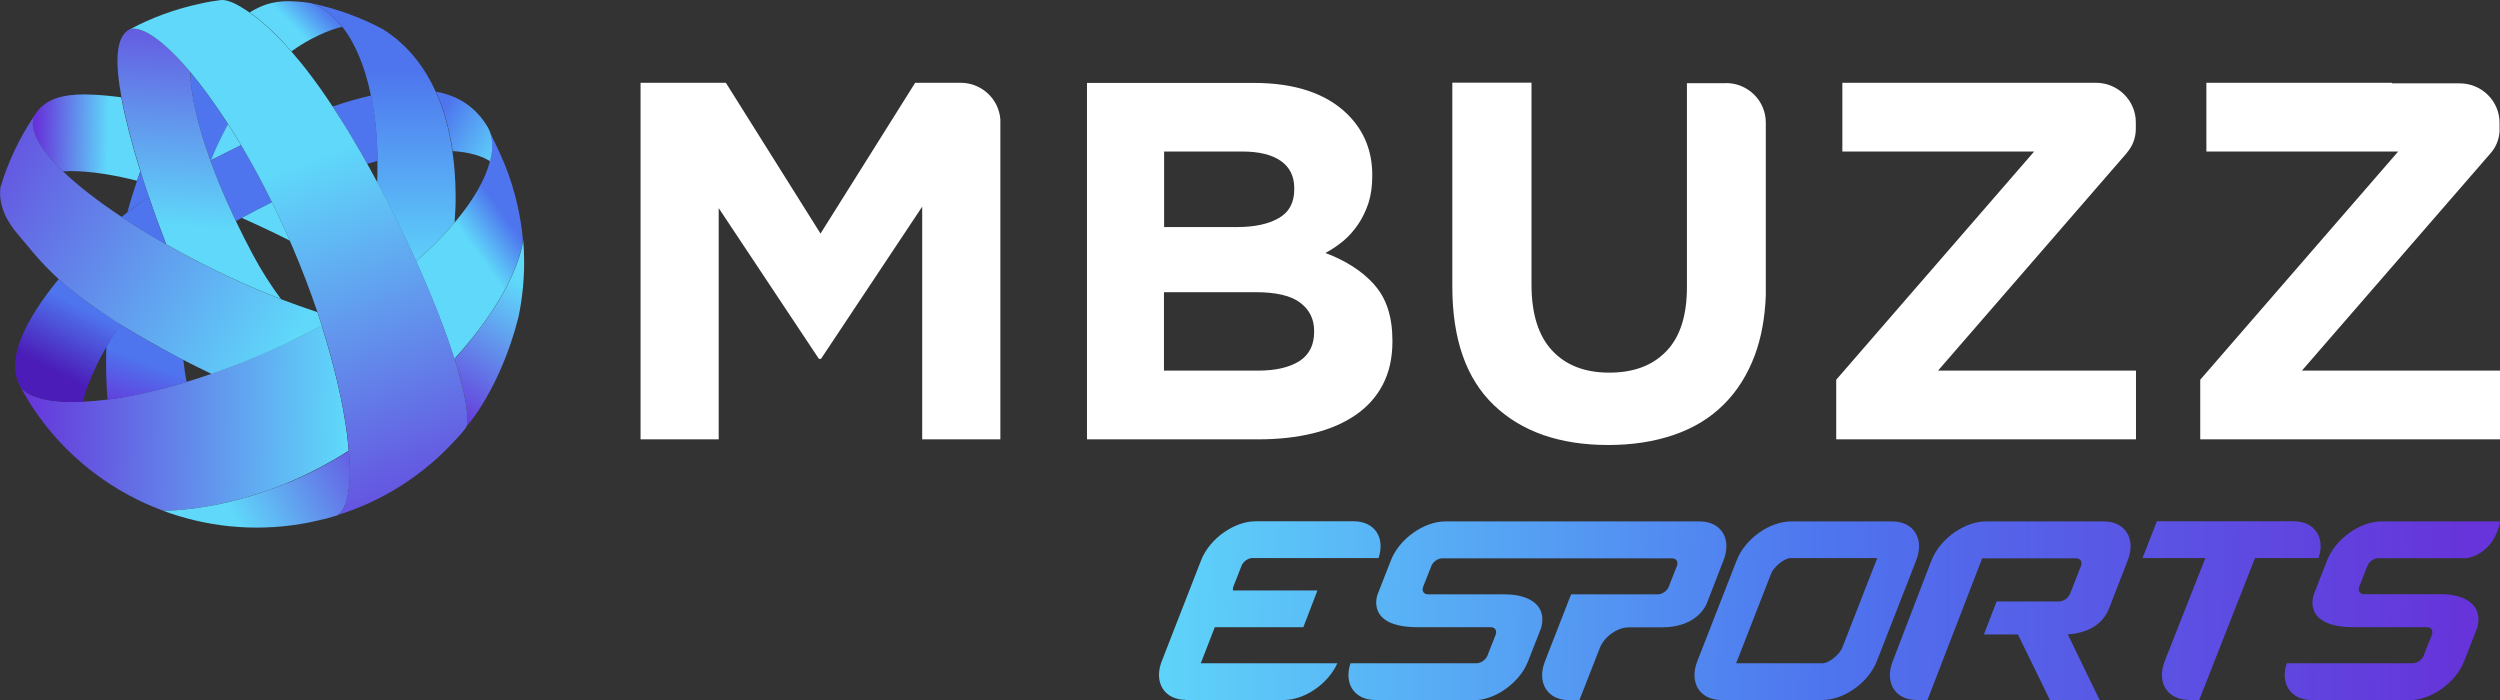 <svg width="125" height="35" viewBox="0 0 125 35" fill="none" xmlns="http://www.w3.org/2000/svg">
<rect x="0" y="0" width="125" height="35" fill="#333333" stroke="none"/>
<g clip-path="url(#clip0_68_2)">
<path fill-rule="evenodd" clip-rule="evenodd" d="M65.707 16.592C65.707 17.258 65.458 17.742 64.962 18.061C64.465 18.372 63.778 18.531 62.909 18.531H58.198V14.609H62.778C63.807 14.609 64.552 14.783 65.013 15.137C65.473 15.485 65.707 15.955 65.707 16.549V16.599V16.592ZM115.096 18.531L124.547 7.641C124.796 7.352 124.949 6.983 124.978 6.577V6.143C124.978 5.051 124.087 4.168 122.984 4.168H119.595V4.139H110.319V7.576H119.909L110.012 18.987V21.968H125V18.531H115.103H115.096ZM106.346 7.634C106.616 7.323 106.784 6.918 106.791 6.476V6.114C106.791 5.029 105.9 4.139 104.797 4.139H101.408H92.118V7.576H101.708L91.811 18.987V21.968H106.799V18.531H96.902L106.353 7.634H106.346ZM86.304 4.161H84.346V14.356C84.346 15.781 84.003 16.852 83.316 17.561C82.63 18.278 81.68 18.632 80.46 18.632C79.241 18.632 78.291 18.263 77.605 17.525C76.918 16.787 76.575 15.687 76.575 14.226V4.132H72.616V14.327C72.616 16.961 73.31 18.936 74.698 20.261C76.085 21.585 77.992 22.25 80.409 22.25C81.607 22.25 82.695 22.084 83.674 21.751C84.653 21.418 85.486 20.919 86.165 20.246C86.851 19.573 87.377 18.741 87.75 17.735C88.064 16.881 88.246 15.897 88.29 14.783V6.129C88.29 5.036 87.399 4.153 86.296 4.153L86.304 4.161ZM48.038 4.139H45.759L41.026 11.679L36.293 4.139H32.028V21.968H35.935V10.405L40.946 17.945H41.048L46.11 10.333V21.968H50.018V5.977C49.944 4.949 49.083 4.139 48.031 4.139H48.038ZM58.205 7.576H62.113C62.953 7.576 63.596 7.735 64.041 8.046C64.487 8.357 64.713 8.813 64.713 9.414V9.465C64.713 10.13 64.457 10.608 63.939 10.905C63.428 11.201 62.726 11.353 61.857 11.353H58.205V7.583V7.576ZM68.723 14.24C68.124 13.567 67.306 13.039 66.269 12.648C66.59 12.482 66.89 12.272 67.175 12.04C67.452 11.802 67.7 11.527 67.912 11.208C68.124 10.897 68.292 10.543 68.424 10.152C68.548 9.761 68.613 9.313 68.613 8.806V8.755C68.613 7.547 68.204 6.541 67.386 5.724C66.327 4.674 64.757 4.146 62.69 4.146H54.349V21.968H62.902C63.91 21.968 64.83 21.867 65.655 21.664C66.488 21.462 67.197 21.151 67.788 20.745C68.38 20.34 68.833 19.826 69.147 19.218C69.461 18.611 69.621 17.894 69.621 17.084V17.033C69.621 15.847 69.322 14.913 68.723 14.248V14.24Z" fill="white"/>
<path fill-rule="evenodd" clip-rule="evenodd" d="M8.144 25.535H8.166C8.692 25.535 10.364 25.47 12.592 24.783C13.162 24.609 13.761 24.392 14.389 24.132C15.353 23.727 16.383 23.206 17.434 22.533C17.398 22.098 17.347 21.635 17.267 21.136C17.135 20.289 16.938 19.356 16.682 18.365C16.631 18.155 16.573 17.945 16.514 17.735C16.383 17.258 16.237 16.773 16.083 16.273C15.864 16.389 15.645 16.505 15.419 16.621C15.214 16.729 15.01 16.831 14.79 16.932C13.527 17.547 12.271 18.075 11.058 18.517C10.898 18.575 10.737 18.632 10.576 18.69C10.152 18.835 9.736 18.973 9.327 19.096C7.881 19.53 6.544 19.826 5.368 19.978C4.93 20.036 4.507 20.072 4.119 20.087C2.593 20.152 1.49 19.913 1.03 19.363C2.432 21.975 4.675 24.009 7.319 25.195C7.501 25.275 7.691 25.355 7.881 25.427C7.969 25.463 8.049 25.492 8.137 25.528L8.144 25.535Z" fill="url(#paint0_linear_68_2)"/>
<path fill-rule="evenodd" clip-rule="evenodd" d="M5.317 17.33C5.288 18.271 5.31 19.161 5.376 19.985C6.552 19.834 7.888 19.544 9.334 19.103C9.261 18.748 9.21 18.379 9.166 17.996C9.086 17.952 9.006 17.909 8.925 17.873C7.786 17.272 6.829 16.722 6.018 16.216C5.748 16.606 5.514 16.975 5.31 17.33H5.317Z" fill="url(#paint1_linear_68_2)"/>
<path fill-rule="evenodd" clip-rule="evenodd" d="M4.28 4.718H4.251C3.133 4.718 2.264 4.949 1.782 5.68C1.782 5.68 1.731 5.753 1.709 5.789C1.417 6.491 2.001 7.475 3.141 8.567C3.404 8.56 4.565 8.459 6.851 9.038C6.902 8.878 6.961 8.719 7.019 8.567C6.581 7.178 6.259 5.919 6.062 4.863C5.42 4.783 4.821 4.725 4.28 4.725V4.718Z" fill="url(#paint2_linear_68_2)"/>
<path fill-rule="evenodd" clip-rule="evenodd" d="M15.557 0.159C16.149 0.376 16.668 0.781 17.113 1.339C17.771 2.171 18.253 3.35 18.545 4.768C18.749 5.753 18.859 6.852 18.873 8.039C18.873 8.394 18.873 8.755 18.859 9.132C18.859 9.132 18.888 9.182 18.903 9.211C19.611 10.528 20.247 11.823 20.802 13.061C21.466 12.489 22.043 11.918 22.54 11.353C22.606 11.281 22.672 11.208 22.73 11.129C22.767 10.637 22.788 10.159 22.781 9.703C22.774 8.922 22.715 8.206 22.62 7.554C22.445 6.36 22.153 5.384 21.788 4.588C20.992 2.822 19.881 1.918 19.122 1.447C18.004 0.854 16.799 0.42 15.543 0.159H15.557Z" fill="url(#paint3_linear_68_2)"/>
<path fill-rule="evenodd" clip-rule="evenodd" d="M14.469 0.058H14.455C13.527 0.058 13.001 0.311 12.482 0.622C13.052 1.013 13.753 1.628 14.571 2.569C15.871 1.635 16.938 1.375 17.113 1.339C16.668 0.774 16.149 0.369 15.557 0.159C15.492 0.145 15.47 0.145 15.426 0.137C15.061 0.087 14.747 0.065 14.462 0.058H14.469Z" fill="url(#paint4_linear_68_2)"/>
<path fill-rule="evenodd" clip-rule="evenodd" d="M2.885 14.009C1.264 16.013 0.285 17.959 0.979 19.247C0.979 19.247 1.023 19.334 1.044 19.37C1.497 19.92 2.607 20.159 4.134 20.094C4.2 19.834 4.507 18.748 5.325 17.33C5.529 16.975 5.763 16.606 6.033 16.216C5.821 16.085 5.617 15.955 5.42 15.825C4.565 15.268 3.893 14.768 3.353 14.305C3.206 14.182 3.068 14.067 2.943 13.951C2.929 13.965 2.914 13.987 2.9 14.009H2.885Z" fill="url(#paint5_linear_68_2)"/>
<path fill-rule="evenodd" clip-rule="evenodd" d="M18.552 4.776C17.939 4.913 17.296 5.101 16.631 5.326C16.982 5.854 17.34 6.44 17.719 7.077C17.939 7.446 18.15 7.822 18.362 8.191C18.545 8.14 18.72 8.09 18.888 8.039C18.873 6.852 18.764 5.753 18.559 4.768L18.552 4.776Z" fill="#4E74EE"/>
<path fill-rule="evenodd" clip-rule="evenodd" d="M0.022 9.363C-0.037 9.797 -0.007 10.659 0.869 11.686C1.439 12.352 1.965 13.068 2.929 13.951C3.06 14.067 3.199 14.182 3.338 14.305C3.886 14.761 4.55 15.261 5.405 15.825C5.595 15.955 5.799 16.085 6.018 16.216C6.829 16.722 7.786 17.265 8.925 17.873C9.006 17.916 9.086 17.959 9.166 17.996C9.634 18.234 10.101 18.473 10.583 18.698C10.744 18.64 10.905 18.582 11.066 18.524C12.278 18.09 13.534 17.561 14.798 16.939C15.01 16.838 15.222 16.729 15.426 16.628C15.652 16.512 15.871 16.396 16.091 16.281C16.018 16.056 15.945 15.832 15.871 15.608C15.28 15.412 14.674 15.195 14.06 14.964C13.505 14.747 12.935 14.515 12.366 14.262C11.35 13.813 10.328 13.314 9.342 12.786C9.342 12.786 9.305 12.764 9.283 12.757C8.955 12.583 8.633 12.402 8.312 12.214C7.954 12.012 7.596 11.802 7.253 11.592C6.917 11.389 6.588 11.179 6.274 10.97C6.216 10.926 6.157 10.89 6.092 10.854C6.092 10.854 6.092 10.854 6.084 10.847C4.923 10.08 3.915 9.298 3.148 8.567C2.009 7.475 1.424 6.491 1.716 5.789C0.979 6.881 0.402 8.09 0.022 9.363Z" fill="url(#paint6_linear_68_2)"/>
<path fill-rule="evenodd" clip-rule="evenodd" d="M7.085 10.08V10.094C7.209 10.007 7.319 9.928 7.443 9.841C7.362 9.595 7.275 9.356 7.202 9.117C7.143 8.929 7.078 8.741 7.026 8.553C6.968 8.712 6.917 8.864 6.858 9.023C6.683 9.537 6.515 10.072 6.369 10.615C6.8 10.282 7.092 10.072 7.092 10.072L7.085 10.08Z" fill="#4E74EE"/>
<path fill-rule="evenodd" clip-rule="evenodd" d="M14.396 24.132C13.768 24.392 13.162 24.609 12.599 24.783C10.335 25.478 8.648 25.535 8.151 25.535C10.284 26.331 12.643 26.592 15.024 26.201C15.251 26.165 15.47 26.122 15.696 26.071C15.871 26.035 16.047 25.991 16.215 25.948H16.229C16.229 25.948 16.237 25.948 16.244 25.948L16.85 25.774C17.04 25.666 17.194 25.441 17.303 25.123C17.347 24.993 17.383 24.841 17.405 24.682C17.508 24.132 17.522 23.408 17.449 22.54C16.397 23.213 15.367 23.734 14.403 24.139L14.396 24.132Z" fill="url(#paint7_linear_68_2)"/>
<path fill-rule="evenodd" clip-rule="evenodd" d="M9.802 5.63C9.948 6.281 10.174 7.077 10.518 8.032C10.532 8.032 10.54 8.017 10.554 8.017C10.817 7.352 11.102 6.758 11.409 6.216C11.38 6.172 11.35 6.129 11.321 6.085C10.708 5.137 10.094 4.305 9.517 3.618C9.517 3.9 9.554 4.566 9.802 5.637V5.63Z" fill="#4E74EE"/>
<path fill-rule="evenodd" clip-rule="evenodd" d="M12.052 7.258C11.832 6.896 11.621 6.541 11.402 6.208C11.102 6.751 10.81 7.344 10.547 8.01C11.058 7.75 11.555 7.504 12.052 7.258Z" fill="#5FD8FA"/>
<path fill-rule="evenodd" clip-rule="evenodd" d="M10.518 8.025C10.518 8.025 10.525 8.046 10.532 8.061C10.81 8.835 11.168 9.711 11.621 10.687C11.679 10.81 11.738 10.933 11.796 11.056C11.891 10.999 11.993 10.948 12.095 10.89C12.614 10.608 13.111 10.347 13.6 10.108C13.096 9.088 12.577 8.133 12.059 7.258C11.562 7.496 11.066 7.75 10.554 8.01C10.547 8.01 10.532 8.025 10.518 8.025Z" fill="#4E74EE"/>
<path fill-rule="evenodd" clip-rule="evenodd" d="M6.53 1.447C7.18 1.317 8.268 2.12 9.517 3.603C9.517 3.886 9.554 4.551 9.802 5.622C9.948 6.274 10.174 7.069 10.518 8.025C10.518 8.025 10.525 8.046 10.532 8.061C10.81 8.835 11.168 9.711 11.621 10.687C11.679 10.81 11.738 10.933 11.796 11.056C12.044 11.577 12.315 12.12 12.621 12.692C13.052 13.502 13.534 14.262 14.053 14.957C13.498 14.739 12.928 14.508 12.358 14.255C11.343 13.806 10.32 13.307 9.334 12.779C9.334 12.779 9.298 12.757 9.276 12.75C8.947 12.576 8.626 12.395 8.305 12.207C7.991 11.389 7.698 10.593 7.443 9.834C7.362 9.588 7.282 9.349 7.202 9.11C7.143 8.922 7.078 8.734 7.026 8.546C6.588 7.156 6.267 5.897 6.07 4.841C5.77 3.198 5.748 1.867 6.471 1.469C6.493 1.454 6.515 1.447 6.537 1.433L6.53 1.447Z" fill="url(#paint8_linear_68_2)"/>
<path fill-rule="evenodd" clip-rule="evenodd" d="M12.095 10.897C12.57 11.107 13.067 11.339 13.585 11.585C13.892 11.737 14.199 11.881 14.491 12.033C14.206 11.375 13.899 10.731 13.6 10.108C13.118 10.347 12.614 10.608 12.095 10.89V10.897Z" fill="#5FD8FA"/>
<path fill-rule="evenodd" clip-rule="evenodd" d="M24.512 6.657C24.534 6.722 24.549 6.795 24.563 6.867C24.563 6.867 24.563 6.896 24.57 6.91C24.585 6.983 24.593 7.055 24.6 7.135C24.6 7.135 24.6 7.149 24.6 7.156C24.6 7.214 24.6 7.279 24.6 7.337C24.6 7.337 24.6 7.381 24.6 7.402C24.6 7.453 24.6 7.496 24.593 7.547C24.593 7.547 24.593 7.598 24.585 7.619C24.585 7.67 24.57 7.721 24.563 7.771C24.563 7.771 24.563 7.815 24.549 7.836C24.534 7.909 24.519 7.981 24.497 8.061C24.271 8.958 23.672 10.014 22.73 11.129C22.664 11.201 22.606 11.274 22.54 11.353C22.043 11.918 21.466 12.489 20.802 13.061C21.203 13.951 21.569 14.812 21.883 15.622C22.058 16.071 22.226 16.505 22.372 16.925C22.496 17.279 22.613 17.627 22.715 17.952C23.044 17.583 23.343 17.236 23.614 16.903C24.534 15.752 25.118 14.776 25.491 14.001C25.958 13.032 26.163 12.171 26.141 11.939C26.09 11.375 26.009 10.883 25.885 10.318C25.717 9.551 25.483 8.813 25.191 8.104C25.191 8.104 25.177 8.082 25.162 8.046C25.067 7.829 24.972 7.605 24.87 7.395C24.695 7.012 24.483 6.57 24.344 6.346C24.403 6.447 24.454 6.556 24.49 6.671L24.512 6.657Z" fill="url(#paint9_linear_68_2)"/>
<path fill-rule="evenodd" clip-rule="evenodd" d="M26.207 13.104V13.119C26.207 14.074 26.104 15 25.915 15.897C25.913 15.899 25.912 15.901 25.911 15.903C25.012 19.433 23.322 21.36 23.343 21.281C23.373 21.179 23.373 21.107 23.373 20.962C23.373 20.543 23.278 19.935 23.088 19.19C23.037 18.973 22.978 18.748 22.905 18.509C22.88 18.431 22.856 18.352 22.832 18.271C22.8 18.164 22.767 18.056 22.73 17.945C23.066 17.583 23.358 17.229 23.628 16.896L23.621 16.889C23.624 16.888 23.626 16.888 23.629 16.888C24.549 15.738 25.133 14.768 25.505 13.987C25.936 13.09 26.148 12.279 26.155 11.983C26.192 12.352 26.207 12.728 26.207 13.104Z" fill="url(#paint10_linear_68_2)"/>
<path fill-rule="evenodd" clip-rule="evenodd" d="M11.117 0H11.109C11.109 0 11.08 0 11.066 0C10.722 0.043 10.401 0.094 9.985 0.188C8.75 0.456 7.589 0.883 6.53 1.447C7.18 1.317 8.268 2.12 9.517 3.603C10.094 4.291 10.7 5.123 11.321 6.071C11.35 6.114 11.38 6.158 11.402 6.201C11.621 6.534 11.84 6.889 12.052 7.25C12.57 8.126 13.096 9.081 13.593 10.101C13.899 10.724 14.199 11.36 14.484 12.026C14.535 12.142 14.586 12.258 14.637 12.373C15.105 13.473 15.514 14.559 15.871 15.601C15.945 15.825 16.018 16.049 16.091 16.273C16.244 16.773 16.39 17.258 16.522 17.735C16.58 17.945 16.638 18.162 16.69 18.365C16.945 19.356 17.142 20.289 17.274 21.136C17.354 21.635 17.405 22.098 17.442 22.533C17.515 23.394 17.5 24.125 17.398 24.674C17.369 24.834 17.332 24.985 17.296 25.116C17.186 25.434 17.04 25.659 16.843 25.767C19.18 25.043 21.189 23.727 22.744 22.026C22.847 21.918 22.986 21.773 23.102 21.635C23.219 21.498 23.322 21.36 23.343 21.288C23.373 21.187 23.373 21.114 23.373 20.97C23.373 20.55 23.278 19.942 23.088 19.197C23.029 18.98 22.971 18.755 22.905 18.517C22.854 18.336 22.796 18.148 22.73 17.952C22.628 17.627 22.511 17.279 22.387 16.925C22.241 16.512 22.073 16.078 21.897 15.622C21.583 14.819 21.218 13.958 20.816 13.061C20.261 11.823 19.619 10.528 18.917 9.211C18.917 9.211 18.888 9.161 18.873 9.132C18.706 8.821 18.538 8.502 18.362 8.191C18.158 7.815 17.939 7.446 17.719 7.077C17.347 6.44 16.982 5.854 16.631 5.326C15.886 4.19 15.192 3.285 14.571 2.576C13.753 1.643 13.052 1.028 12.482 0.63C11.898 0.224 11.438 0 11.117 0V0Z" fill="url(#paint11_linear_68_2)"/>
<path fill-rule="evenodd" clip-rule="evenodd" d="M2.929 13.944C2.929 13.944 2.9 13.987 2.892 14.009C2.907 13.987 2.922 13.973 2.936 13.951L2.929 13.944Z" fill="#78378D"/>
<path fill-rule="evenodd" clip-rule="evenodd" d="M7.443 9.848V9.826L7.085 10.08C7.085 10.08 6.793 10.282 6.362 10.622C6.274 10.695 6.179 10.767 6.077 10.847C6.077 10.847 6.084 10.847 6.084 10.854C6.143 10.897 6.201 10.933 6.267 10.977C6.581 11.187 6.91 11.389 7.246 11.599C7.589 11.809 7.947 12.019 8.305 12.221C7.991 11.404 7.706 10.615 7.443 9.855V9.848Z" fill="#4E74EE"/>
<path fill-rule="evenodd" clip-rule="evenodd" d="M21.802 4.588C22.16 5.383 22.46 6.36 22.635 7.554C23.446 7.605 24.067 7.786 24.505 8.061C24.527 7.981 24.541 7.909 24.556 7.836C24.556 7.836 24.556 7.793 24.57 7.771C24.578 7.721 24.585 7.67 24.592 7.619C24.592 7.619 24.593 7.569 24.6 7.547C24.6 7.496 24.6 7.446 24.607 7.402C24.607 7.402 24.607 7.359 24.607 7.337C24.607 7.272 24.607 7.214 24.607 7.156C24.607 7.156 24.607 7.142 24.607 7.135C24.607 7.055 24.593 6.983 24.578 6.91C24.578 6.91 24.578 6.881 24.57 6.867C24.556 6.795 24.541 6.722 24.519 6.657C24.483 6.541 24.432 6.433 24.373 6.331C24.373 6.331 24.329 6.266 24.308 6.23C24.213 6.078 24.11 5.941 24.001 5.81C23.438 5.145 22.701 4.747 21.817 4.588H21.802Z" fill="url(#paint12_linear_68_2)"/>
<path fill-rule="evenodd" clip-rule="evenodd" d="M59.286 35H64.195C65.239 35 66.415 34.182 66.868 33.162H60.039L60.74 31.36H65.166L65.874 29.522H61.653C61.638 29.465 61.645 29.392 61.675 29.313L62.076 28.292C62.157 28.075 62.405 27.902 62.624 27.902H68.927C69.271 26.881 68.73 26.064 67.686 26.064H62.778C61.704 26.064 60.477 26.939 60.06 28.003C59.622 29.117 59.184 30.239 58.753 31.353L58.052 33.155C57.709 34.175 58.249 34.993 59.294 34.993L59.286 35ZM68.767 35C67.722 35 67.182 34.182 67.525 33.162H73.828C74.048 33.162 74.296 32.988 74.376 32.771L74.778 31.751C74.866 31.534 74.756 31.36 74.537 31.36H70.885C68.292 31.36 68.847 29.79 68.891 29.689L69.548 28.01C69.965 26.947 71.192 26.071 72.265 26.071H84.982C86.063 26.071 86.596 26.947 86.179 28.01L85.383 30.058L85.332 30.195C85.179 30.528 84.638 31.368 83.075 31.368H81.439C80.862 31.368 80.205 31.838 79.986 32.41L78.97 35.007H78.445C77.371 35.007 76.83 34.132 77.247 33.068L78.554 29.718H82.893C83.112 29.718 83.36 29.544 83.441 29.327L83.842 28.307C83.93 28.09 83.82 27.916 83.601 27.916H72.112C71.893 27.916 71.645 28.09 71.564 28.307L71.162 29.327C71.075 29.544 71.184 29.718 71.403 29.718H75.26C76.29 29.718 77.393 30.152 77.057 31.396L76.399 33.075C75.983 34.139 74.756 35.014 73.682 35.014H68.774L68.767 35ZM86.063 35H91.124C92.205 35 93.425 34.124 93.841 33.061L95.813 28.01C96.23 26.947 95.689 26.071 94.615 26.071H89.554C88.473 26.071 87.253 26.947 86.837 28.01L84.865 33.061C84.448 34.124 84.989 35 86.063 35ZM95.835 35C94.754 35 94.221 34.132 94.637 33.061L96.522 28.148L96.624 27.909C97.077 26.889 98.253 26.071 99.297 26.071H105.192C106.265 26.071 106.806 26.947 106.39 28.01L105.776 29.588L105.455 30.42C105.111 31.288 104.293 31.664 103.388 31.715L104.98 35H102.496L100.897 31.722H99.195L99.831 30.072H102.957C103.176 30.072 103.424 29.899 103.504 29.682L103.607 29.428L104.045 28.307C104.133 28.09 104.023 27.916 103.804 27.916H99.108L96.368 35.014H95.843L95.835 35ZM109.435 35H109.961L112.751 27.902H115.928C116.272 26.881 115.731 26.064 114.687 26.064H107.843L107.127 27.902H110.268L108.237 33.053C107.821 34.117 108.362 34.993 109.435 34.993V35ZM115.578 35C114.533 35 114 34.182 114.336 33.162H120.64C120.859 33.162 121.107 32.988 121.187 32.771L121.589 31.751C121.677 31.534 121.567 31.36 121.348 31.36H117.696C115.103 31.36 115.658 29.79 115.702 29.689L116.359 28.01C116.776 26.947 118.003 26.071 119.076 26.071H125.007C124.708 27.627 123.517 27.902 123.291 27.909H118.916C118.697 27.909 118.448 28.082 118.368 28.3L117.966 29.32C117.879 29.537 117.988 29.711 118.207 29.711H122.064C123.094 29.711 124.197 30.145 123.861 31.389L123.203 33.068C122.787 34.132 121.56 35.007 120.486 35.007H115.578V35ZM86.808 33.162L88.561 28.669C88.685 28.358 89.203 27.902 89.547 27.902H93.863L92.11 32.395C91.986 32.706 91.468 33.162 91.124 33.162H86.808Z" fill="url(#paint13_linear_68_2)"/>
</g>
<defs>
<linearGradient id="paint0_linear_68_2" x1="1.088" y1="20.753" x2="17.237" y2="20.988" gradientUnits="userSpaceOnUse">
<stop stop-color="#6634DA"/>
<stop offset="1" stop-color="#5FD8FA"/>
</linearGradient>
<linearGradient id="paint1_linear_68_2" x1="6.303" y1="20.854" x2="7.338" y2="18.141" gradientUnits="userSpaceOnUse">
<stop stop-color="#6634DA"/>
<stop offset="1" stop-color="#4E74EE"/>
</linearGradient>
<linearGradient id="paint2_linear_68_2" x1="5.398" y1="6.867" x2="1.804" y2="6.771" gradientUnits="userSpaceOnUse">
<stop stop-color="#5FD8FA"/>
<stop offset="0" stop-color="#5FD8FA"/>
<stop offset="1" stop-color="#6634DA"/>
</linearGradient>
<linearGradient id="paint3_linear_68_2" x1="19.976" y1="13.972" x2="19.978" y2="3.43" gradientUnits="userSpaceOnUse">
<stop stop-color="#5FD8FA"/>
<stop offset="1" stop-color="#4E74EE"/>
</linearGradient>
<linearGradient id="paint4_linear_68_2" x1="14.571" y1="1.208" x2="15.845" y2="-0.055" gradientUnits="userSpaceOnUse">
<stop stop-color="#5FD8FA"/>
<stop offset="1" stop-color="#4E74EE"/>
</linearGradient>
<linearGradient id="paint5_linear_68_2" x1="2.586" y1="18.473" x2="4.176" y2="15.458" gradientUnits="userSpaceOnUse">
<stop stop-color="#4B1CB8"/>
<stop offset="1" stop-color="#4E74EE"/>
</linearGradient>
<linearGradient id="paint6_linear_68_2" x1="-3.946" y1="5.798" x2="14.701" y2="16.837" gradientUnits="userSpaceOnUse">
<stop stop-color="#6634DA"/>
<stop offset="1" stop-color="#5FD8FA"/>
</linearGradient>
<linearGradient id="paint7_linear_68_2" x1="11.949" y1="26.266" x2="19.693" y2="21.803" gradientUnits="userSpaceOnUse">
<stop stop-color="#5FD8FA"/>
<stop offset="1" stop-color="#6634DA"/>
</linearGradient>
<linearGradient id="paint8_linear_68_2" x1="9.101" y1="11.324" x2="9.915" y2="-1.503" gradientUnits="userSpaceOnUse">
<stop stop-color="#5FD8FA"/>
<stop offset="1" stop-color="#6634DA"/>
</linearGradient>
<linearGradient id="paint9_linear_68_2" x1="21.766" y1="13.415" x2="25.373" y2="10.793" gradientUnits="userSpaceOnUse">
<stop stop-color="#5FD8FA"/>
<stop offset="0.48" stop-color="#5FD8FA"/>
<stop offset="0.98" stop-color="#4E74EE"/>
</linearGradient>
<linearGradient id="paint10_linear_68_2" x1="22.019" y1="20.853" x2="26.161" y2="14.324" gradientUnits="userSpaceOnUse">
<stop stop-color="#6634DA"/>
<stop offset="1" stop-color="#5FD8FA"/>
</linearGradient>
<linearGradient id="paint11_linear_68_2" x1="22.09" y1="28.503" x2="14.333" y2="8.467" gradientUnits="userSpaceOnUse">
<stop stop-color="#6634DA"/>
<stop offset="1" stop-color="#5FD8FA"/>
</linearGradient>
<linearGradient id="paint12_linear_68_2" x1="25.228" y1="7.786" x2="21.959" y2="5.703" gradientUnits="userSpaceOnUse">
<stop stop-color="#5FD8FA"/>
<stop offset="1" stop-color="#4E74EE"/>
</linearGradient>
<linearGradient id="paint13_linear_68_2" x1="56.44" y1="29.306" x2="123.239" y2="30.505" gradientUnits="userSpaceOnUse">
<stop stop-color="#5FD8FA"/>
<stop offset="0.526" stop-color="#4E74EE"/>
<stop offset="1" stop-color="#6634DA"/>
</linearGradient>
<clipPath id="clip0_68_2">
<rect width="125" height="35" fill="white"/>
</clipPath>
</defs>
</svg>
